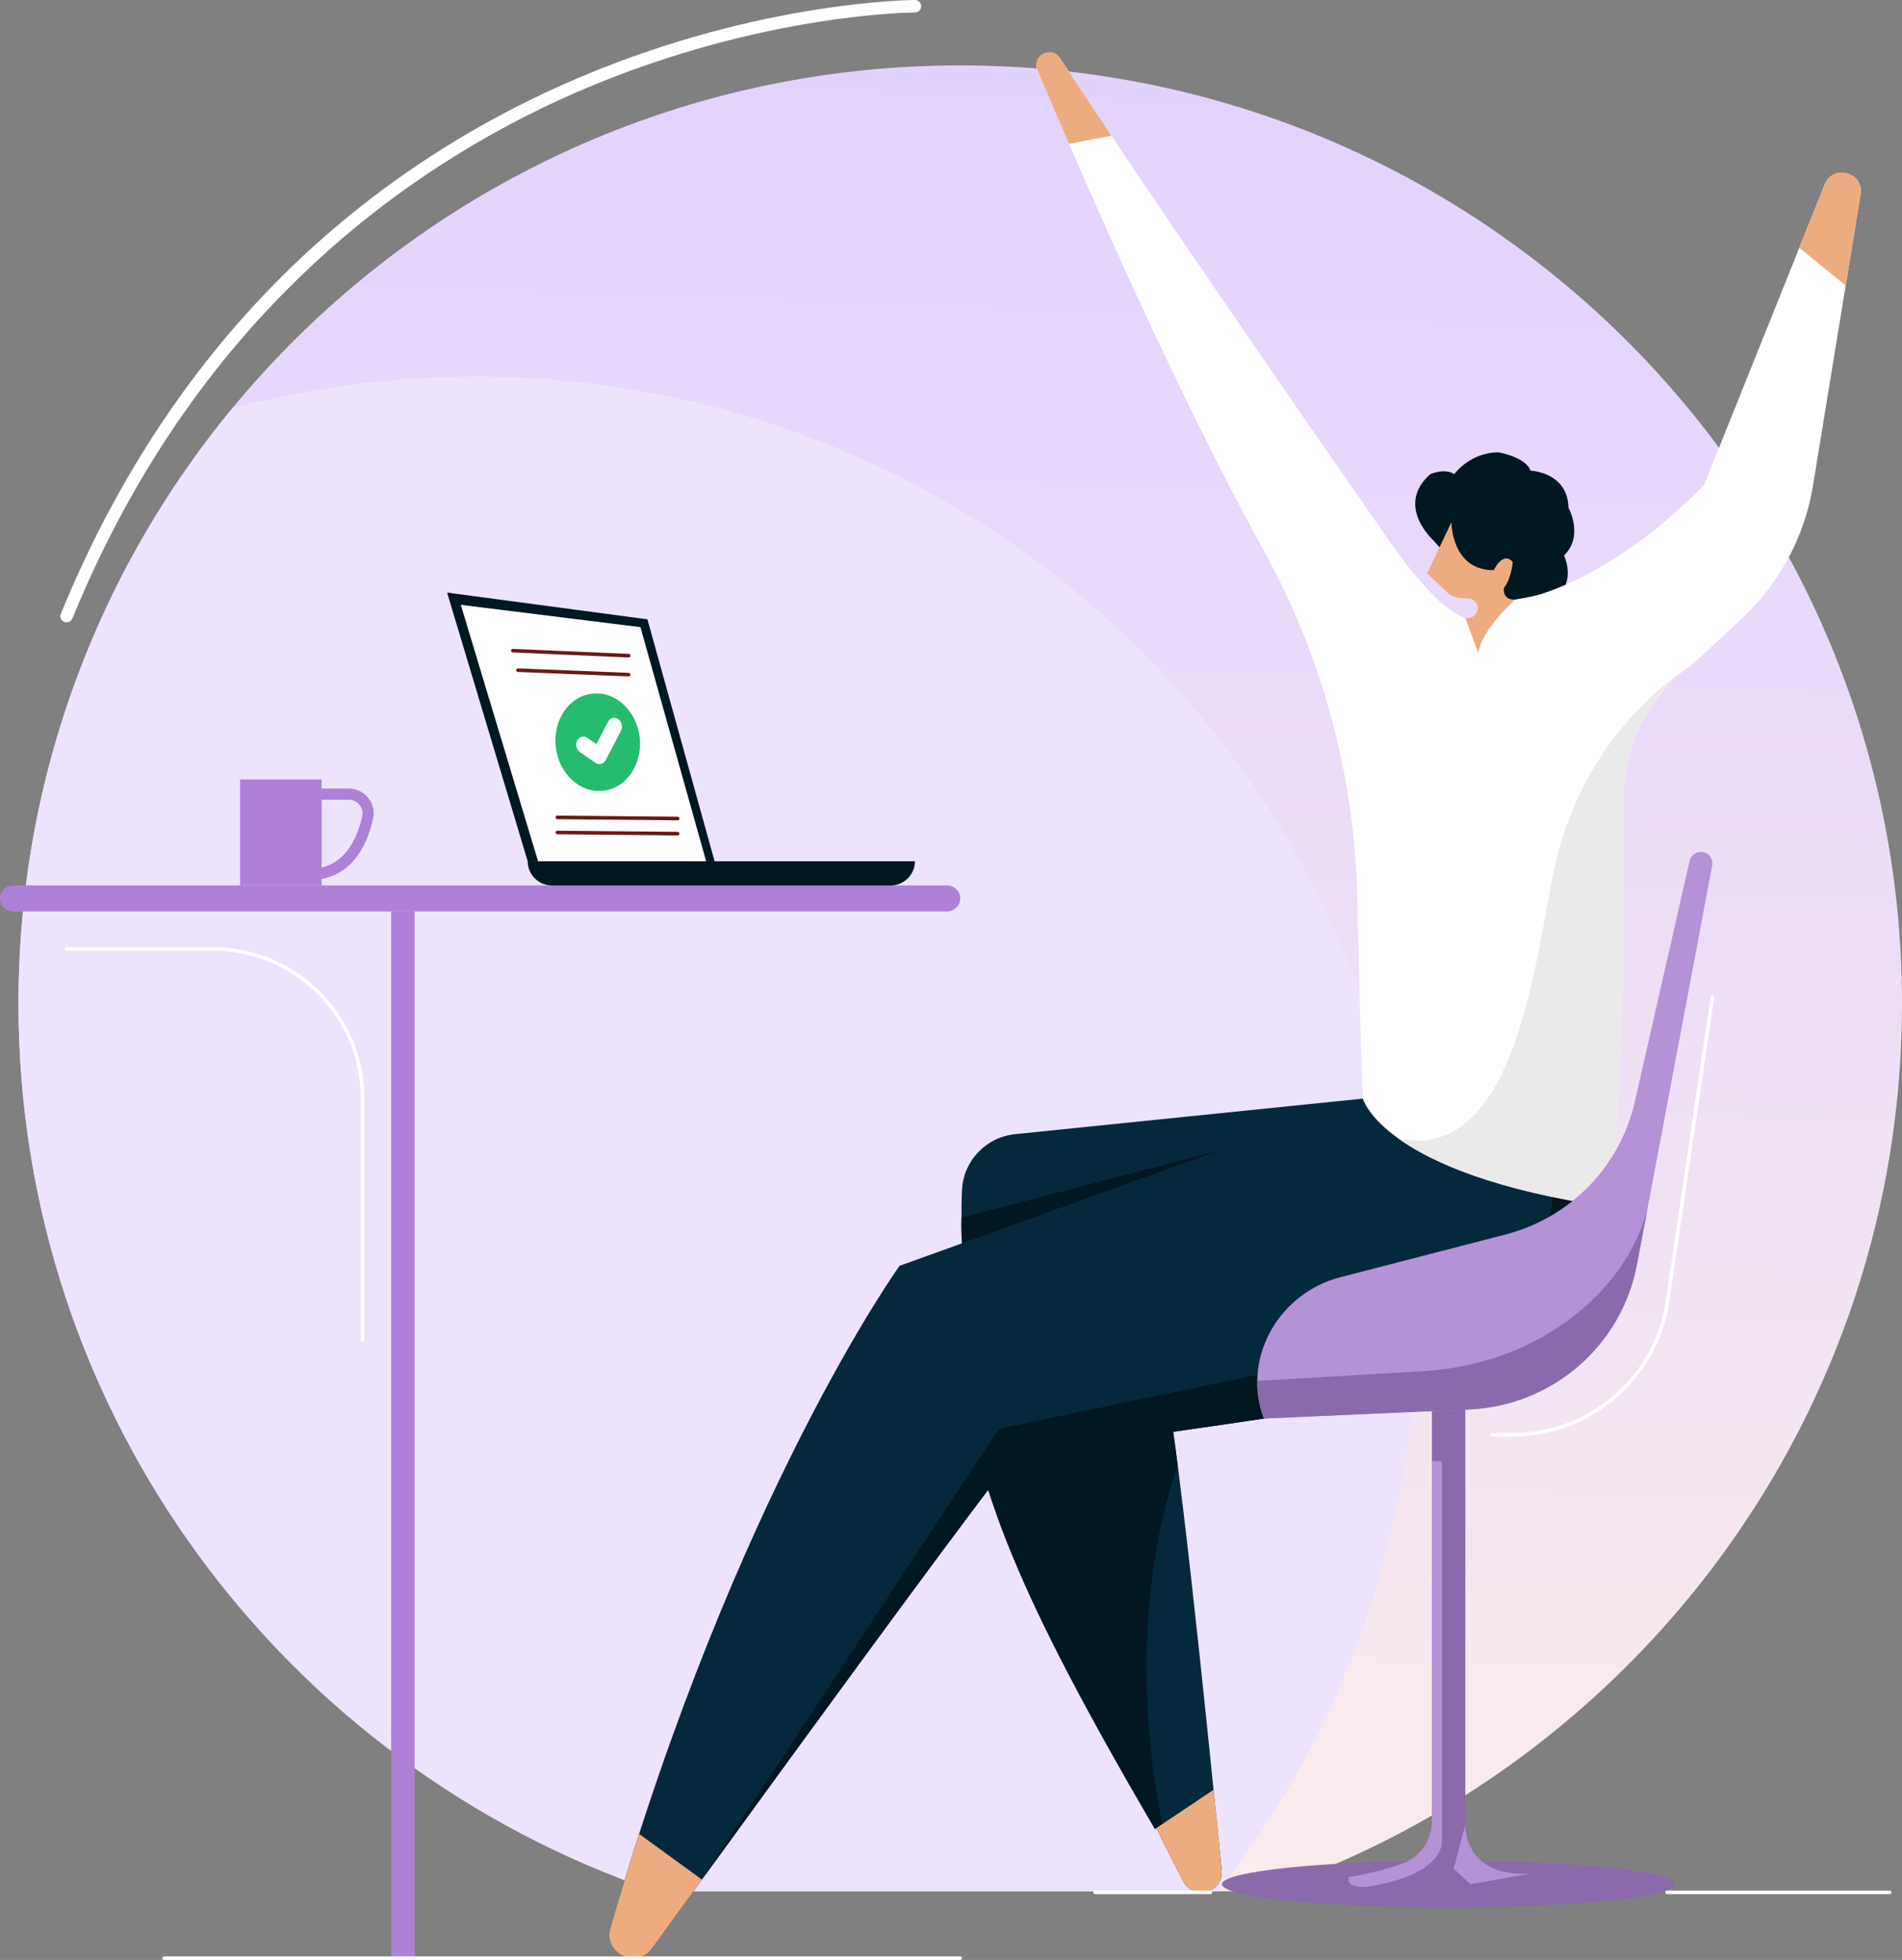 <svg width="428" height="441" viewBox="0 0 428 441" fill="none" xmlns="http://www.w3.org/2000/svg">
<rect x="0" y="0" width="428" height="441" fill="#808080" stroke="none"/>
<path d="M284.664 425.542H147.499C64.119 397.154 4.161 318.444 4.161 225.783C4.161 109.215 99.041 14.717 216.081 14.717C333.12 14.717 428 109.215 428 225.783C428 318.444 368.044 397.154 284.662 425.542H284.664Z" fill="url(#paint0_linear_5_721)"/>
<path d="M52.294 91.846C69.743 87.216 88.072 84.735 106.985 84.735C224.024 84.735 318.904 179.232 318.904 295.8C318.904 344.725 302.179 389.751 274.127 425.542H147.498C64.118 397.154 4.161 318.444 4.161 225.782C4.161 174.932 22.22 128.283 52.294 91.846Z" fill="#EEE3FC"/>
<path d="M14.15 138.305L14.15 138.306C13.962 138.766 14.181 139.293 14.644 139.482C14.755 139.528 14.87 139.55 14.986 139.55C15.343 139.55 15.678 139.337 15.822 138.99L15.823 138.988C44.763 68.258 94.893 34.871 131.849 19.311C171.846 2.471 205.456 2.306 205.878 2.306H205.882C206.379 2.306 206.786 1.903 206.786 1.403C206.786 0.902 206.379 0.5 205.882 0.5H205.88C205.368 0.5 171.481 0.673 131.18 17.634C107.456 27.618 86.174 41.38 67.928 58.541C45.12 79.991 27.028 106.83 14.15 138.305Z" fill="white" stroke="white"/>
<path d="M329.731 316.076H322.216V422.331H329.731V316.076Z" fill="#8B6AAB"/>
<path d="M306.681 247.197L228.417 255.193C221.894 255.86 216.828 261.148 216.482 267.671C215.438 287.337 220.248 334.302 266.259 423.303C268.582 427.797 275.435 425.776 274.924 420.747C270.983 381.988 265.029 322.305 260.902 302.882L306.681 247.199V247.197Z" fill="#05293C"/>
<path d="M261.525 410.449C251.861 362.379 265.028 329.856 265.029 329.849C263.465 317.843 262.033 308.198 260.904 302.879L267.571 294.769L216.082 304.878C218.996 334.706 230.03 360.463 259.871 411.557L261.527 410.449H261.525Z" fill="#011721"/>
<path d="M266.259 423.301C268.582 427.795 275.435 425.774 274.924 420.745C274.351 415.112 273.735 409.029 273.089 402.702L260.206 411.334C262.149 415.246 264.146 419.215 266.259 423.301Z" fill="#EDAC80"/>
<path d="M322.619 121.654C322.619 121.654 313.78 113.786 321.868 106.678C321.868 106.678 325.039 105.257 327.26 106.678C327.26 106.678 330.748 101.781 337.251 101.781C337.251 101.781 343.436 102.887 344.387 105.889C344.387 105.889 352.792 106.205 352.95 114.26C352.95 114.26 356.474 120.578 351.936 125.001C351.936 125.001 356.777 134.509 343.444 137.811L339.469 140.637L334.869 135.583L322.615 121.654H322.619Z" fill="#011721"/>
<path d="M274.28 258.889L216.362 273.971C216.139 277.023 216.657 281.092 216.624 284.875L226.886 286.819L279.456 280.315L284.411 274.287L274.28 258.891V258.889Z" fill="#011721"/>
<path d="M383.494 109.037C383.494 109.037 367.325 126.799 347.243 133.522C344.881 134.313 340.98 134.893 340.98 134.893C337.358 136.89 333.638 140.414 329.734 139.05C323.839 136.993 316.629 127.444 312.884 122.072C296.497 98.557 261.182 47.627 238.545 13.1C236.623 10.167 232.102 12.558 233.463 15.786C245.845 45.135 265.439 89.505 284.609 124.324C297.846 148.367 304.916 175.291 305.473 202.705C305.824 220.016 306.252 237.794 306.683 247.196C306.683 247.196 311.074 264.174 362.476 271.64C363.944 252.645 365.764 223.688 365.45 179.368C365.366 167.516 371.105 156.363 380.807 149.5L391.719 139.424C400.367 131.44 406.091 120.808 407.982 109.216L418.67 43.723C419.476 38.786 412.482 36.852 410.618 41.496L383.493 109.037H383.494Z" fill="white"/>
<path d="M306.681 247.197L202.418 284.822C202.418 284.822 165.598 336.036 137.347 433.826C135.707 439.506 143.257 443.18 146.731 438.388C173.071 402.054 221.751 335.132 228.86 326.962C228.86 326.962 284.571 319.816 321.863 313.064C334.466 310.783 360.323 299.497 362.475 271.643C311.072 264.178 306.681 247.199 306.681 247.199V247.197Z" fill="#05293C"/>
<path d="M287.202 308.452L224.744 321.495L158.381 422.331C185.382 385.157 222.704 334.034 228.86 326.959C228.86 326.959 284.571 319.812 321.863 313.061C334.466 310.779 360.323 299.493 362.475 271.64C357.655 270.94 353.25 270.156 349.223 269.311C349.223 269.311 352.68 296.412 287.202 308.451V308.452Z" fill="#011721"/>
<path d="M314.635 256.14C321.985 261.416 335.971 267.792 362.476 271.641C363.944 252.647 365.764 223.689 365.45 179.369C365.366 167.518 371.105 156.364 380.807 149.501C380.807 149.501 379.585 150.254 377.608 151.722C363.145 162.46 353.334 178.246 349.676 195.84C345.452 216.16 340.969 261.801 314.633 256.142L314.635 256.14Z" fill="#EAEAEA"/>
<path d="M332.533 136.83C332.533 135.604 331.535 134.609 330.304 134.609H329.032C327.613 134.609 326.261 134.012 325.308 132.964L321.137 129.032L326.599 117.51C326.599 117.51 326.615 128.373 336.152 128.28C336.152 128.28 338.183 123.907 340.402 126.446C340.402 126.446 340.119 130.209 338.419 132.278C338.419 132.278 337.946 135.099 340.977 134.893C340.977 134.893 333.319 141.683 332.658 146.951L329.729 139.05H330.302C331.533 139.05 332.531 138.056 332.531 136.83H332.533Z" fill="#EDAC80"/>
<path d="M238.543 13.1C236.621 10.167 232.101 12.558 233.461 15.786C235.62 20.9 237.999 26.479 240.554 32.374L250.101 30.526C246.014 24.423 242.12 18.556 238.541 13.098L238.543 13.1Z" fill="#EDAC80"/>
<path d="M415.322 64.25L418.673 43.723C419.479 38.786 412.485 36.852 410.621 41.496L404.895 55.752L415.324 64.25H415.322Z" fill="#EDAC80"/>
<path d="M143.832 412.65C141.636 419.456 139.467 426.493 137.349 433.825C135.708 439.505 143.259 443.178 146.732 438.386C150.145 433.681 153.932 428.459 157.954 422.921L143.83 412.65H143.832Z" fill="#EDAC80"/>
<path d="M380.212 193.686L367.885 247.871C364.563 262.471 353.339 274.004 338.791 277.768L301.599 287.387C288.231 290.845 279.894 304.638 283.939 317.792C284.081 318.254 284.238 318.717 284.413 319.181L330.645 317.136C349.292 316.311 364.915 302.808 368.359 284.537L385.293 194.735C385.544 193.407 384.725 192.112 383.415 191.762C381.993 191.382 380.537 192.257 380.212 193.688V193.686Z" fill="#B591D8"/>
<path d="M368.357 284.535L370.791 271.636C369.99 275.283 366.32 287.61 351.891 297.784C342.636 304.308 331.596 307.858 320.278 308.52L282.929 310.708C282.9 313.048 283.212 315.428 283.939 317.79C284.081 318.253 284.238 318.715 284.413 319.179L330.645 317.134C349.292 316.309 364.914 302.806 368.359 284.535H368.357Z" fill="#8B6AAB"/>
<path d="M325.972 429.226C354.138 429.226 376.971 426.868 376.971 423.958C376.971 421.049 354.138 418.691 325.972 418.691C297.807 418.691 274.974 421.049 274.974 423.958C274.974 426.868 297.807 429.226 325.972 429.226Z" fill="#8B6AAB"/>
<path d="M322.216 328.77H324.474V414.249C324.474 414.249 325.293 421.985 307.223 424.587C307.223 424.587 302.69 424.845 303.572 422.333C303.572 422.333 310.481 421.3 315.9 419.178C319.747 417.671 322.214 413.899 322.214 409.782V328.77H322.216Z" fill="#B591D8"/>
<path d="M329.731 410.602C329.731 410.602 329.218 422.397 344.245 421.575L330.897 423.958L327.12 420.447L329.731 410.602Z" fill="#B591D8"/>
<path d="M93.307 205.07H88.018V440.597H93.307V205.07Z" fill="#AE81D9"/>
<path d="M213.154 205.07H2.928C1.312 205.07 0 203.765 0 202.154C0 200.544 1.31 199.237 2.928 199.237H213.154C214.77 199.237 216.082 200.542 216.082 202.154C216.082 203.764 214.772 205.07 213.154 205.07Z" fill="#AE81D9"/>
<path d="M82.857 179.518C81.786 178.191 80.191 177.431 78.483 177.431H72.386V175.393H54.02V199.239H72.386V197.761C72.474 197.761 72.561 197.752 72.65 197.734C79.872 196.193 82.788 189.506 83.959 184.17C84.32 182.528 83.919 180.832 82.856 179.518H82.857ZM81.5 183.633C80.502 188.18 78.104 193.833 72.388 195.209V179.94H78.484C79.426 179.94 80.306 180.359 80.897 181.09C81.477 181.811 81.699 182.737 81.502 183.633H81.5Z" fill="#AE81D9"/>
<path d="M216.081 441H36.897C36.674 441 36.493 440.82 36.493 440.597C36.493 440.375 36.674 440.195 36.897 440.195H216.081C216.304 440.195 216.485 440.375 216.485 440.597C216.485 440.82 216.304 441 216.081 441Z" fill="white"/>
<path d="M272.363 426.197H246.43C246.207 426.197 246.026 426.016 246.026 425.794C246.026 425.572 246.207 425.391 246.43 425.391H272.363C272.586 425.391 272.767 425.572 272.767 425.794C272.767 426.016 272.586 426.197 272.363 426.197Z" fill="white"/>
<path d="M425.239 426.197H375.141C374.918 426.197 374.737 426.016 374.737 425.794C374.737 425.572 374.918 425.391 375.141 425.391H425.239C425.462 425.391 425.643 425.572 425.643 425.794C425.643 426.016 425.462 426.197 425.239 426.197Z" fill="white"/>
<path d="M81.571 301.962C81.348 301.962 81.167 301.782 81.167 301.559V247.054C81.167 228.784 66.244 213.921 47.902 213.921H14.986C14.763 213.921 14.582 213.741 14.582 213.519C14.582 213.296 14.763 213.116 14.986 213.116H47.902C66.69 213.116 81.976 228.34 81.976 247.054V301.559C81.976 301.782 81.794 301.962 81.571 301.962Z" fill="white"/>
<path d="M340.438 323.237H335.683C335.46 323.237 335.279 323.056 335.279 322.834C335.279 322.611 335.46 322.431 335.683 322.431H340.438C357.542 322.431 372.32 309.721 374.811 292.868L384.938 224.369C384.968 224.15 385.175 224.002 385.395 224.029C385.617 224.063 385.769 224.266 385.737 224.487L375.611 292.984C373.062 310.23 357.94 323.235 340.438 323.235V323.237Z" fill="white"/>
<path d="M118.743 193.784H205.881C205.881 196.796 203.427 199.24 200.403 199.24H124.221C121.197 199.24 118.743 196.796 118.743 193.784Z" fill="#011721"/>
<path d="M118.743 193.784L100.612 133.335L145.69 139.355L160.801 193.784H118.743Z" fill="#011721"/>
<path d="M121.075 193.784L103.692 136.089L144.116 141.11L158.9 193.784H121.075Z" fill="white"/>
<path d="M152.494 187.979H152.49L125.417 187.719C125.194 187.718 125.014 187.536 125.016 187.313C125.017 187.091 125.199 186.944 125.423 186.914L152.497 187.173C152.72 187.175 152.9 187.357 152.898 187.579C152.896 187.8 152.715 187.979 152.494 187.979Z" fill="#681919"/>
<path d="M152.494 184.576H152.49L125.417 184.324C125.194 184.323 125.014 184.14 125.016 183.918C125.017 183.696 125.199 183.493 125.423 183.518L152.497 183.77C152.72 183.771 152.9 183.954 152.898 184.176C152.896 184.397 152.715 184.576 152.494 184.576Z" fill="#681919"/>
<path d="M141.472 152.199H141.456L116.523 151.195C116.299 151.185 116.126 150.998 116.134 150.776C116.144 150.554 116.359 150.394 116.555 150.389L141.488 151.393C141.711 151.403 141.884 151.59 141.876 151.812C141.867 152.028 141.689 152.199 141.472 152.199Z" fill="#681919"/>
<path d="M141.472 147.935H141.454L115.387 146.806C115.164 146.796 114.991 146.608 115 146.385C115.01 146.163 115.183 145.995 115.423 146L141.49 147.13C141.713 147.139 141.886 147.328 141.876 147.55C141.867 147.766 141.687 147.935 141.472 147.935Z" fill="#681919"/>
<ellipse cx="134.5" cy="167" rx="9.5" ry="11" transform="rotate(-6.499 134.5 167)" fill="#25BC70"/>
<path d="M139.119 161.807C138.316 161.251 137.282 161.518 136.822 162.4L134.202 167.426L132.179 166.026C131.376 165.469 130.342 165.736 129.882 166.618C129.422 167.5 129.703 168.676 130.507 169.232L133.99 171.643C134.793 172.199 135.827 171.933 136.287 171.051L139.743 164.422C140.203 163.54 139.922 162.364 139.118 161.808L139.119 161.807Z" fill="white"/>
<defs>
<linearGradient id="paint0_linear_5_721" x1="231.271" y1="14.087" x2="216.203" y2="425.547" gradientUnits="userSpaceOnUse">
<stop stop-color="#E2D2FF"/>
<stop offset="1" stop-color="#FAECEC"/>
</linearGradient>
</defs>
</svg>

